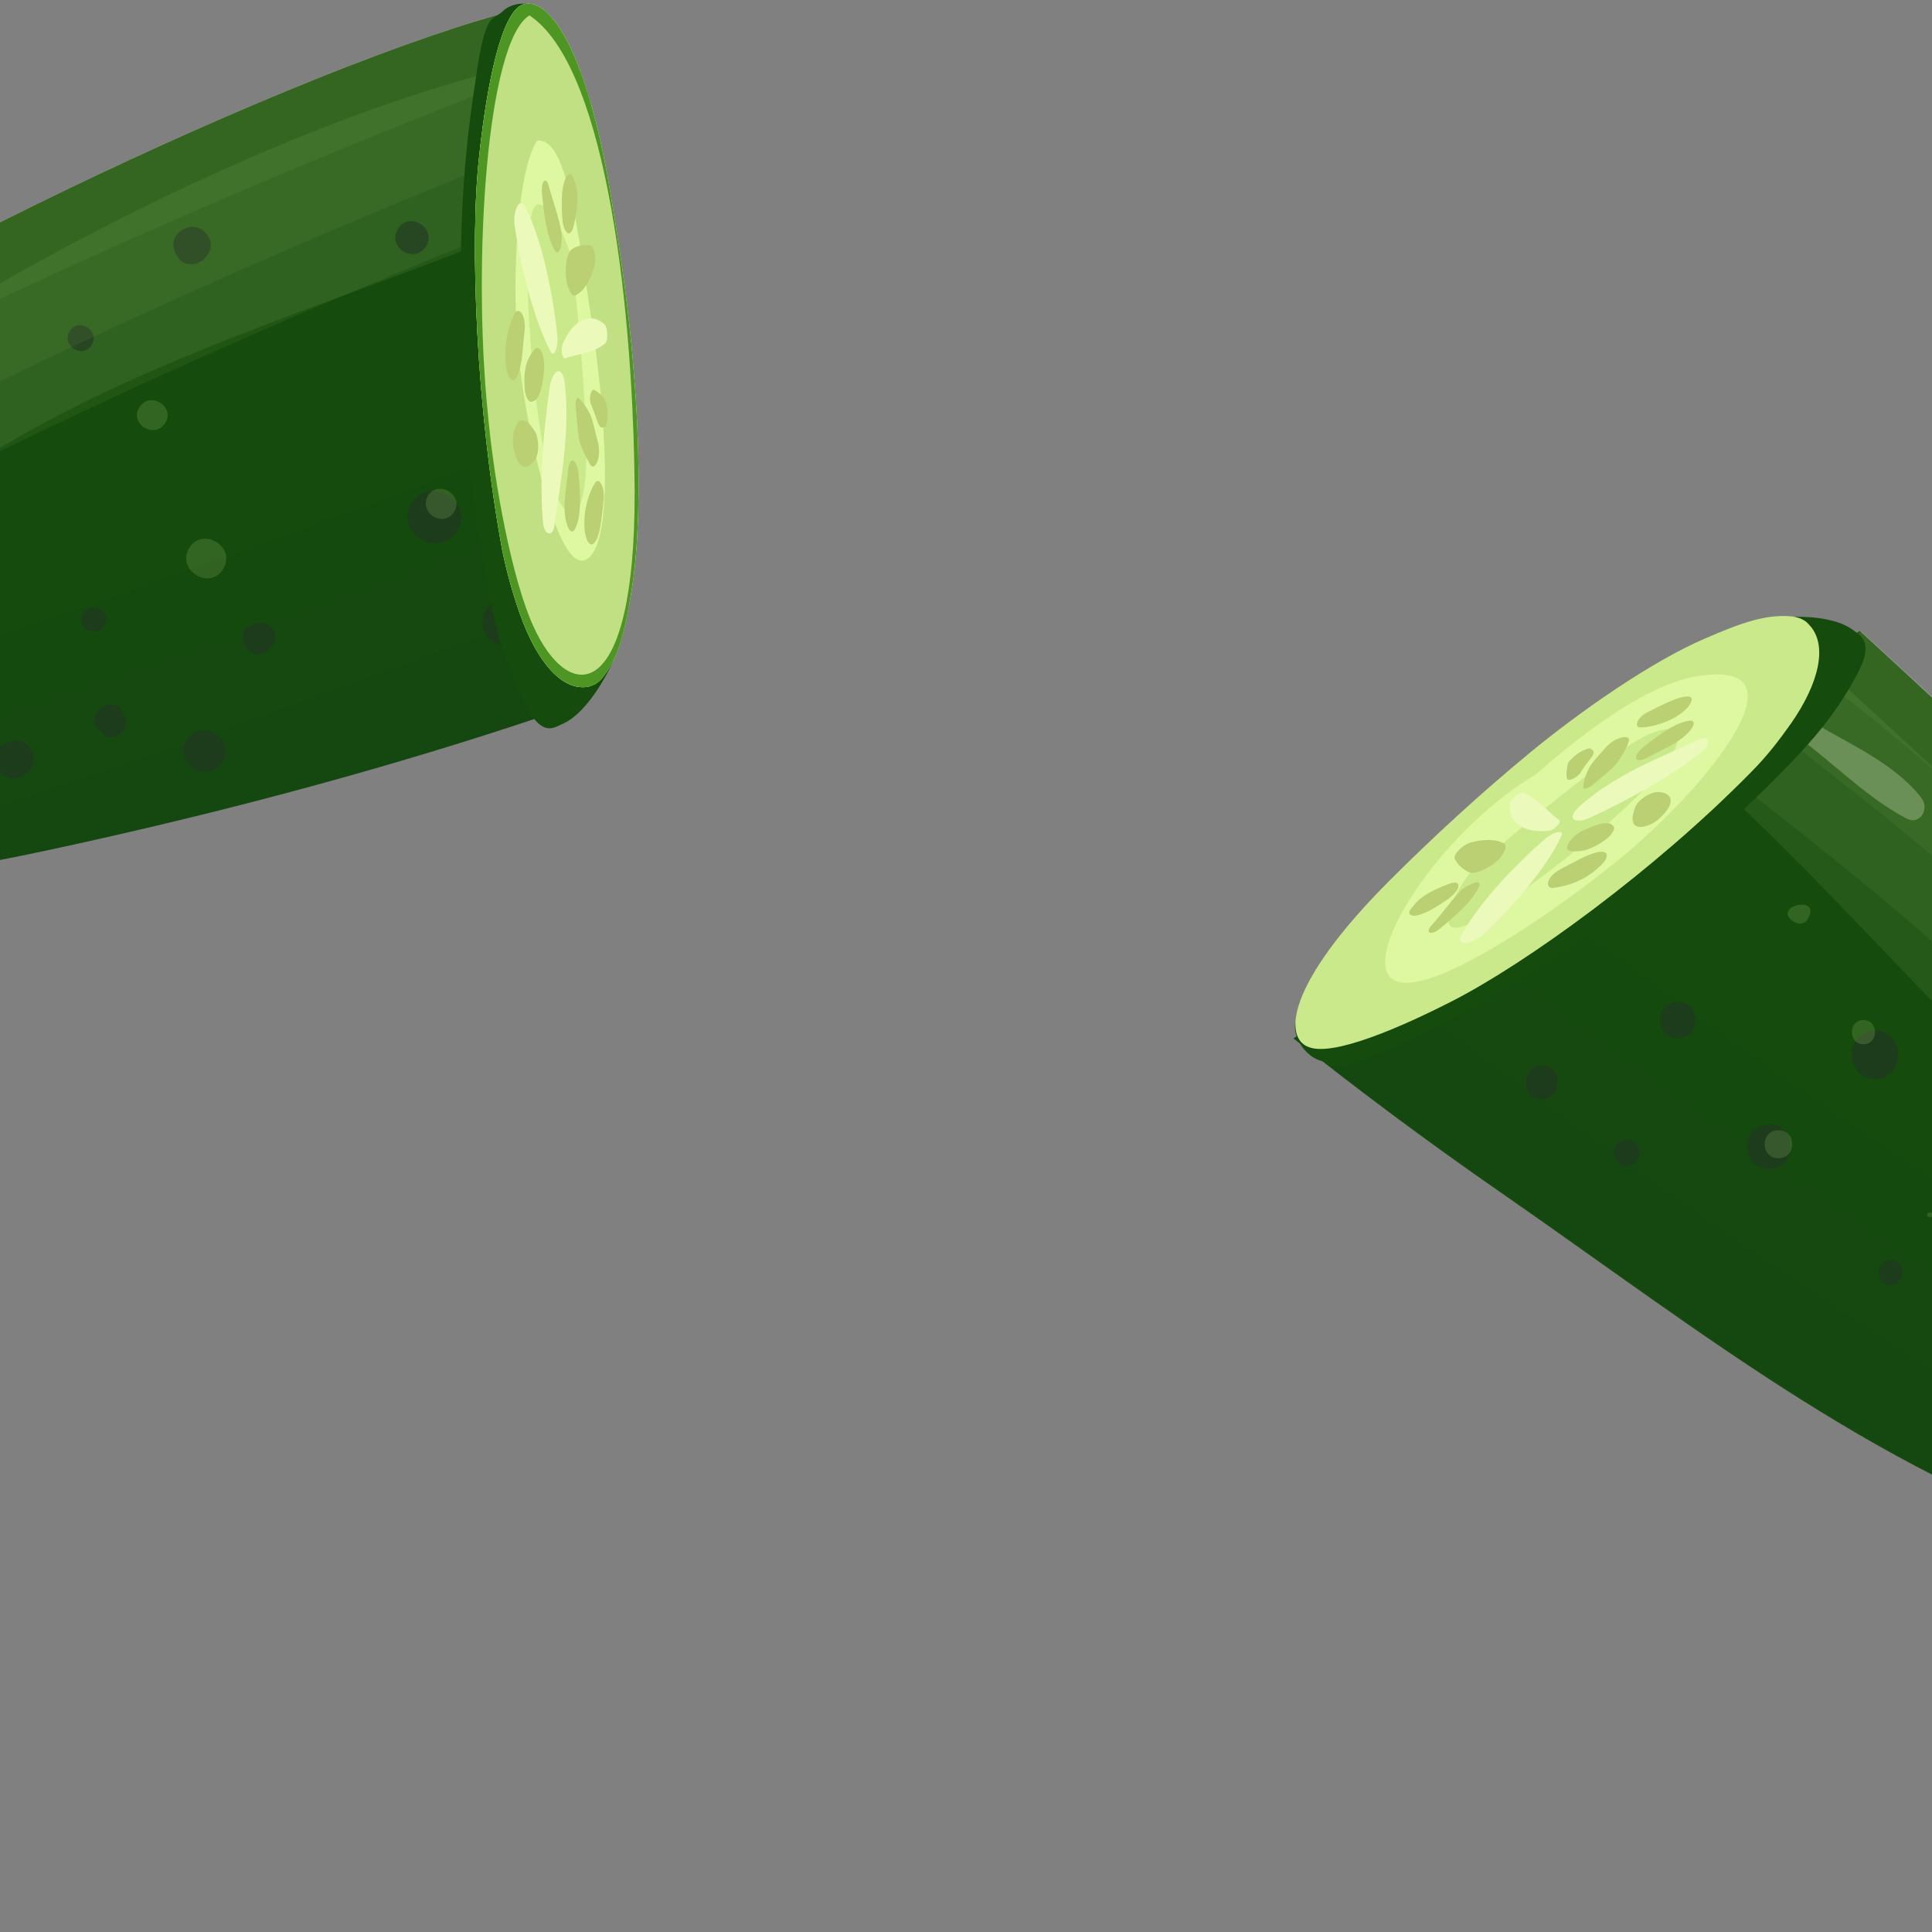 <?xml version="1.0" encoding="utf-8"?>
<!-- Generator: Adobe Illustrator 25.2.1, SVG Export Plug-In . SVG Version: 6.00 Build 0)  -->
<svg version="1.1" id="Layer_2" xmlns="http://www.w3.org/2000/svg" xmlns:xlink="http://www.w3.org/1999/xlink" x="0px" y="0px"
	 viewBox="0 0 200 200" style="enable-background:new 0 0 200 200;" xml:space="preserve">
<rect x="0" y="0" width="200" height="200" fill="#808080" stroke="none"/>
<style type="text/css">
	.st0{clip-path:url(#SVGID_2_);fill:#154B0D;}
	.st1{opacity:9.000000e-02;clip-path:url(#SVGID_2_);}
	.st2{fill:#CAE98B;}
	.st3{clip-path:url(#SVGID_2_);}
	.st4{fill:#1D3C1C;}
	.st5{opacity:0.17;clip-path:url(#SVGID_2_);}
	.st6{opacity:8.000000e-02;clip-path:url(#SVGID_2_);}
	.st7{opacity:6.000000e-02;clip-path:url(#SVGID_2_);}
	.st8{fill:#154B0D;}
	.st9{fill:#DEF7A1;}
	.st10{clip-path:url(#SVGID_4_);}
	.st11{fill:#C1E083;}
	.st12{fill:#4D9623;}
	.st13{fill:#EBF9BB;}
	.st14{fill:#BBD073;}
	.st15{opacity:0.26;}
	.st16{fill:#FFFFFF;}
	.st17{opacity:0.17;}
	.st18{opacity:9.000000e-02;clip-path:url(#SVGID_6_);}
	.st19{opacity:0.26;clip-path:url(#SVGID_6_);}
	.st20{clip-path:url(#SVGID_6_);}
	.st21{opacity:0.17;clip-path:url(#SVGID_6_);}
	.st22{opacity:8.000000e-02;clip-path:url(#SVGID_6_);}
	.st23{opacity:6.000000e-02;clip-path:url(#SVGID_6_);}
	.st24{clip-path:url(#SVGID_8_);}
	.st25{fill:none;}
</style>
<g>
	<g>
		<defs>
			<path id="SVGID_1_" d="M53.4,1c8.1-2.1,61.8-18.7,83.1-15c7.4,1.3,19,2.5,24.7,8.4c10.1,10.4,2.9,23.6-6.8,32.1
				C134.7,43.7,112,51.5,88,61.9C61.4,73.6,33.4,81.9,5,88c-10.7,2.3-21.9,4.3-32.5,1.5c-10.6-2.7-20.5-11.4-21-22.4
				c-0.4-7.7,6-16.6,11.6-21.8C-22.8,32.5,30.6,6.8,53.4,1z"/>
		</defs>
		<clipPath id="SVGID_2_">
			<use xlink:href="#SVGID_1_"  style="overflow:visible;"/>
		</clipPath>
		<path class="st0" d="M56.6,74c-0.3-5.1-0.5-10.1-0.9-15.2c-0.9-13.3-1.9-26.7-2.8-40C52.6,13,52.1,7.2,51.7,1.5
			C28,8.1-23.1,32.8-36.9,45.4c-5.7,5.2-12,14.1-11.6,21.8c0.5,10.9,10.4,19.7,21,22.4C-17,92.3-5.8,90.3,5,88
			C22.4,84.3,39.7,79.7,56.6,74z"/>
		<g class="st1">
			<path class="st2" d="M0.6,46c15.1-8.9,32.7-14.3,49-20.7c1.2-0.5,2.4-0.9,3.7-1.3c-0.1-1.7-0.2-3.4-0.4-5.1
				c-0.3-3.9-0.6-7.9-0.9-11.8c-0.8,0.2-1.6,0.5-2.4,0.7C33.7,12.2,17.4,19.7,2.9,27.7c-16.2,8.9-28.8,21.6-42.3,33.7
				c-1.2,1-0.5,3.4,1.3,3C-24.9,61.3-11,52.8,0.6,46z"/>
		</g>
		<g class="st3">
			<path class="st4" d="M47.3,55c1.9-3-2.8-5.9-4.7-2.9C40.7,55.1,45.4,58,47.3,55L47.3,55z"/>
		</g>
		<g class="st3">
			<path class="st4" d="M54.7,63.1c-1.2-2.6-5.3-1-4.7,1.8C50.8,68.4,56.2,66.5,54.7,63.1L54.7,63.1z"/>
		</g>
		<g class="st3">
			<path class="st4" d="M27.5,67.5c0.1-0.1,0.2-0.1,0.2-0.2c0.7-0.4,1.1-1.3,0.6-2.1c-0.6-0.9-1.4-0.9-2.4-0.5
				C24.1,65.6,25.8,68.6,27.5,67.5L27.5,67.5z"/>
		</g>
		<g class="st3">
			<path class="st4" d="M10.2,63.8c0.1-0.1-0.1-0.3-0.2-0.1C9.9,63.8,10.2,63.9,10.2,63.8L10.2,63.8z"/>
		</g>
		<g class="st3">
			<path class="st4" d="M10.8,64.8c0.9-1.4-1.3-2.7-2.2-1.3C7.8,64.9,9.9,66.2,10.8,64.8L10.8,64.8z"/>
		</g>
		<g class="st3">
			<path class="st4" d="M9.5,35.7c0.9-1.5-1.4-2.9-2.3-1.4C6.3,35.8,8.6,37.2,9.5,35.7L9.5,35.7z"/>
		</g>
		<g class="st3">
			<path class="st4" d="M21.3,24.1c-1.5-1.6-4.2,0.2-3.1,2.2C19.5,28.9,23.2,26.2,21.3,24.1L21.3,24.1z"/>
		</g>
		<g class="st3">
			<path class="st4" d="M44.1,25.5c1.2-1.9-1.8-3.7-2.9-1.8C40,25.6,42.9,27.4,44.1,25.5L44.1,25.5z"/>
		</g>
		<g class="st3">
			<path class="st4" d="M-14.1,45c0,0.1,0.1,0.2,0.1,0.3c0.4,0.8,1.2,0.9,1.9,0.6c0.1,0,0.2-0.1,0.4-0.1c1.5-0.6,1.1-2.9-0.3-3.3
				C-13.5,42-14.8,43.6-14.1,45L-14.1,45z"/>
		</g>
		<g class="st3">
			<path class="st4" d="M-28.6,50.4c1.3-2-1.9-4-3.1-2C-33,50.5-29.8,52.4-28.6,50.4L-28.6,50.4z"/>
		</g>
		<g class="st3">
			<path class="st4" d="M-18.2,61.4c0,0,0.1,0.1,0.1,0.1c1.4,1.4,3.9,1,4.5-1.1c0.7-2.2-1.8-4.2-3.8-3.1c0,0-0.1,0.1-0.1,0.1
				C-18.9,58.2-19.4,60.2-18.2,61.4L-18.2,61.4z"/>
		</g>
		<g class="st3">
			<path class="st4" d="M-38.6,59.4c0.1-0.1,0.1-0.1,0.2-0.2c0.7-0.6,0.7-1.7,0.1-2.3c-0.5-0.5-1.2-0.6-1.8-0.4
				C-42.7,57.3-40.7,61-38.6,59.4L-38.6,59.4z"/>
		</g>
		<g class="st3">
			<path class="st4" d="M-33.9,74.8c1.3-2.1-2-4.2-3.3-2C-38.5,74.9-35.2,76.9-33.9,74.8L-33.9,74.8z"/>
		</g>
		<g class="st3">
			<path class="st4" d="M-23.1,72.8c0.5-0.9-0.8-1.7-1.3-0.8S-23.6,73.7-23.1,72.8L-23.1,72.8z"/>
		</g>
		<g class="st3">
			<path class="st4" d="M-16.9,85.3c1-1.6-1.5-3.2-2.5-1.6C-20.5,85.4-17.9,87-16.9,85.3L-16.9,85.3z"/>
		</g>
		<g class="st3">
			<path class="st4" d="M-8.4,73.3c1-1.7-1.6-3.3-2.6-1.6C-12,73.3-9.5,75-8.4,73.3L-8.4,73.3z"/>
		</g>
		<g class="st3">
			<path class="st4" d="M2.7,80.1C2.7,80,2.8,80,2.9,79.9c1.4-1.2,0.1-3.7-1.7-3.2c-0.1,0-0.2,0.1-0.3,0.1
				C-2.1,77.7,0.3,82.1,2.7,80.1L2.7,80.1z"/>
		</g>
		<g class="st3">
			<path class="st4" d="M10.2,75.5c0.1,0.1,0.2,0.2,0.3,0.3c1.2,1.3,3.1-0.2,2.4-1.7c-0.1-0.1-0.1-0.2-0.2-0.4
				C11.8,71.7,8.6,73.8,10.2,75.5L10.2,75.5z"/>
		</g>
		<g class="st3">
			<path class="st4" d="M23,78.9c1.5-2.4-2.2-4.7-3.7-2.3S21.5,81.3,23,78.9L23,78.9z"/>
		</g>
		<g class="st5">
			<path class="st2" d="M47,53c1.1-1.7-1.6-3.4-2.7-1.7C43.3,53.1,45.9,54.7,47,53L47,53z"/>
		</g>
		<g class="st5">
			<path class="st2" d="M49.2,35c0.3-0.4-0.4-0.8-0.6-0.4C48.3,35.1,49,35.4,49.2,35L49.2,35z"/>
		</g>
		<g class="st5">
			<path class="st2" d="M50.1,35.6c0.8-1.3-1.2-2.6-2-1.3C47.3,35.6,49.3,36.9,50.1,35.6L50.1,35.6z"/>
		</g>
		<g class="st5">
			<path class="st2" d="M17.1,43.8c1.1-1.7-1.6-3.4-2.7-1.6C13.4,43.9,16,45.5,17.1,43.8L17.1,43.8z"/>
		</g>
		<g class="st5">
			<path class="st2" d="M23.1,58.9c1.4-2.3-2.1-4.4-3.5-2.2C18.2,59,21.7,61.2,23.1,58.9L23.1,58.9z"/>
		</g>
		<g class="st6">
			<path class="st4" d="M56,63.5C38.8,70,21.5,76.2,4.1,82c-19,6.3-40.8,7.9-58.5,17.3c-3.9,2.1-6.1,6.5-4.2,10.8
				c8.7,19.8,35.5,17.9,53.4,17.3c21.5-0.8,42.5-4.4,63.4-9C57.8,100.1,57.2,81.8,56,63.5z"/>
		</g>
		<g class="st6">
			<path class="st4" d="M55.7,58.8c-0.1-1.5-0.2-2.9-0.3-4.4C37.3,61.3,19.1,67.9,0.6,74c-19,6.3-40.8,7.9-58.5,17.3
				c-3.9,2.1-6.1,6.5-4.2,10.8c8.7,19.8,35.5,17.9,53.4,17.3c22.6-0.8,44.7-4.8,66.7-9.7C57.5,92.7,56.9,75.8,55.7,58.8z"/>
		</g>
		<g class="st6">
			<path class="st4" d="M55.7,58.8c-0.3-4.3-0.6-8.5-0.9-12.8C36.1,53.1,17.3,60-1.8,66.3c-19,6.3-40.8,7.9-58.5,17.3
				c-3.9,2.1-6.1,6.5-4.2,10.8c8.7,19.8,35.5,17.9,53.4,17.3c23.3-0.9,46.2-5.1,68.8-10.2C57.3,87.2,56.7,73,55.7,58.8z"/>
		</g>
		<g class="st7">
			<path class="st2" d="M37.9-44.1c-25.3,6.4-49.8,16.1-74.1,25.4c-25,9.6-52.1,24.5-55.7,53.5c-1.1,9.3,5,18.2,13.5,21.5
				c23,8.9,37.8-5,57.1-14.9C-0.1,30.5,22,20.7,44.1,11.9c2.8-1.1,5.5-2.2,8.1-3.2c0-0.1,0-0.3,0-0.4C52.1,8.2,52,8.1,51.9,8
				c-0.5-0.9-0.5-1.7-0.3-2.7c0,0,0,0,0,0c0.1-0.7,0.1-1.5,0.1-2.2c-0.1-1.4-0.2-2.9-0.3-4.3c-0.3-3.6-0.9-7.3-1.3-11
				c-2.1-2.9-2.5-6.7-2.7-10.4c-0.3-5.1-0.4-10.3-0.4-15.4c0-2.8,0-5.6,0.1-8.4C44.1-45.7,41-44.9,37.9-44.1z"/>
		</g>
		<g class="st7">
			<path class="st2" d="M46.9-39.9C21.6-33.5-2.9-23.9-27.2-14.5C-52.3-4.9-79.4,10-82.9,39c-1.1,9.3,5,18.2,13.5,21.5
				c23,8.9,37.8-5,57.1-14.9c21.1-10.8,43-20.5,65-29.3c-0.2-2.6-0.4-5.3-0.6-7.9C52.1,8.2,52,8.1,51.9,8c-0.5-0.9-0.5-1.7-0.3-2.7
				c0,0,0,0,0,0c0.1-0.7,0.1-1.5,0.1-2.2c-0.1-1.4-0.2-2.9-0.3-4.3c-0.3-3.6-0.9-7.3-1.3-11c-2.1-2.9-2.5-6.7-2.7-10.4
				c-0.3-5.1-0.4-10.3-0.4-15.4c0-0.6,0-1.3,0-1.9C47.1-40,47-40,46.9-39.9z"/>
		</g>
		<g class="st7">
			<path class="st2" d="M-26.1-7.8c-25,9.6-52.1,24.5-55.7,53.5c-1.1,9.3,5,18.2,13.5,21.5c23,8.9,37.8-5,57.1-14.9
				C9.7,41.6,31.5,32,53.3,23.3c-0.1-1.5-0.2-3-0.3-4.5c-0.2-3.5-0.5-7-0.8-10.4C52.1,8.2,52,8.1,51.9,8c-0.5-0.9-0.5-1.7-0.3-2.7
				c0,0,0,0,0,0c0.1-0.7,0.1-1.5,0.1-2.2c-0.1-1.4-0.2-2.9-0.3-4.3c-0.3-3.6-0.9-7.3-1.3-11c-2.1-2.9-2.5-6.7-2.7-10.4
				c-0.2-3.4-0.3-6.9-0.3-10.3C22.2-26.6-2.1-17-26.1-7.8z"/>
		</g>
	</g>
	<g>
		<path class="st8" d="M56.4,1.2c-0.9-1-3.2-1.2-4.4,0c-0.4,0.4-1,0.5-1.4,1.2c-0.6,1.1-1,3.3-1.3,5.4c-1.2,7.9-1.7,13.5-1.6,24.9
			c0,5,0.9,16.6,1.6,21.2c1.6,10,2.5,13.8,4.9,18.7c1.8,3.7,3,2.8,3.9,2.4c1.8-0.7,3.8-3.2,5.3-6.4c-2.3-3-5.1-9.7-6-17.1
			C55.5,35.1,56.3,18.2,56.4,1.2z"/>
		<path class="st2" d="M62.9,18.3c1.1,6.4,2.2,13.4,2.7,20.2c0.6,6.9,0.8,16.3-0.2,22.5c-0.7,4.3-1.3,6.9-2.9,9
			c-0.5,0.7-1.1,1-1.7,1.1c-2.6,0.4-5.2-2.5-7-7.6c-0.7-2-1.3-4.1-1.8-6.5c-2.7-14.6-3.4-31.9-2.4-40.8c0.6-5.7,1.9-13.8,4.1-15.5
			C55.8-0.8,60,2.5,62.9,18.3z"/>
		<g>
			<path class="st9" d="M63,41.8c2-10.7-2.5-25.5-6.4-28.7c-6.1-5-5.4,19-4.6,28c1.2,11.9,6,28.1,10.6,17c3.4-8.2,0.2-26.7-1.7-35.4
				c-0.7-3-2.2-0.8-1.9,2.3c0.8,7.1,1.6,14.8,1.7,22.2c0,4-0.8,7.2-2.4,5.3c-1.5-1.8-2.3-7.2-2.8-11c-0.4-2.8-2.1-21.4,0.5-20.3
				c2.9,1.2,5.4,12.9,5.8,19.8C61.9,42.6,62.7,43.4,63,41.8L63,41.8z"/>
		</g>
		<g>
			<defs>
				<path id="SVGID_3_" d="M62.9,18.3c1.1,6.4,2.2,13.4,2.7,20.2c0.6,6.9,0.8,16.3-0.2,22.5c-0.7,4.3-1.3,6.9-2.9,9
					c-0.5,0.7-1.1,1-1.7,1.1c-2.6,0.4-5.2-2.5-7-7.6c-0.7-2-1.3-4.1-1.8-6.5c-2.7-14.6-3.4-31.9-2.4-40.8c0.6-5.7,1.9-13.8,4.1-15.5
					C55.8-0.8,60,2.5,62.9,18.3z"/>
			</defs>
			<clipPath id="SVGID_4_">
				<use xlink:href="#SVGID_3_"  style="overflow:visible;"/>
			</clipPath>
			<g class="st10">
				<path class="st11" d="M61.3,18.5c0.2-7-1.7-15-4-17.5c-2.9-3.1-6.2-1.1-7.4,4.6c-3.6,16.5,0.1,52.4,5.8,63
					c5.2,9.8,11-4.5,11-19.5c0-13.9-3.1-40.5-9.2-43.7c-1.2-0.6-3.2,9.5-2,9.2c3.2-0.8,4.4,9.9,5.7,18.3c0.9,5.6,2.8,22.1-0.2,24.8
					c-3.2,2.9-6.4-13.6-7.1-19c-1.7-12.5,0.7-35.5,6.3-19.3C60.5,20.3,61.3,19.8,61.3,18.5L61.3,18.5z"/>
			</g>
			<g class="st10">
				<path class="st12" d="M55.1,1.8c7.8,5.7,10.5,30.8,10.6,49.3C65.7,73,58.9,73,55.2,64.8c-2.1-4.6-4-14.3-4.7-22
					C48.9,27,50.4,4.3,54.8,1.6c0.7-0.4,3-1,2.2-1.4c-6.7-2.9-10.7,12.8-10.1,27.3c0.7,17.5,7,49.2,14.1,47.8
					C73.8,72.8,64.9-9,53.5-4c-0.3,0.1,0.4,4.8,0.6,5.1L55.1,1.8z"/>
			</g>
		</g>
		<g>
			<path class="st13" d="M58.5,37.1c1.4-0.5,2.8-0.5,4.1-1.5c0.4-0.3,0.3-1.7,0-2c-1.4-1.3-3.2-0.6-4.3,1.9
				C58,36.1,58.2,37.2,58.5,37.1L58.5,37.1z"/>
		</g>
		<g>
			<path class="st13" d="M57.7,34.8c-0.5-4.9-1.8-10.6-3.4-13.5c-0.5-1-1.3,0.7-1,2.2c0.7,4.7,2.1,9.9,3.7,12.9
				C57.4,37.1,57.8,35.8,57.7,34.8L57.7,34.8z"/>
		</g>
		<g>
			<path class="st13" d="M56.9,40.1c-0.6,4.3-1.1,9.2-0.7,13.9c0.1,1.4,1,1.7,1.2,0.4c0.6-4.5,1.6-9.3,1.1-14.4
				C58.3,37.6,57.2,38.2,56.9,40.1L56.9,40.1z"/>
		</g>
		<g>
			<path class="st14" d="M61.1,25.4c-0.6-0.1-1.3,0-1.9,0.4c-0.6,0.4-0.8,2.3-0.5,3.6c0.2,0.7,0.5,1.3,0.8,1.2
				c0.8-0.3,1.5-1.3,2-2.9C61.8,26.8,61.5,25.5,61.1,25.4L61.1,25.4z"/>
		</g>
		<g>
			<path class="st14" d="M56.1,19.9c0.2,2.4,0.5,4.5,1.3,6c0.5,0.9,0.9-0.8,0.7-1.9c-0.3-1.8-0.9-3.2-1.3-4.8
				C56.5,18.2,56,18.8,56.1,19.9L56.1,19.9z"/>
		</g>
		<g>
			<path class="st14" d="M58.7,18.2c-0.6,0.9-0.6,2.6-0.5,4.3c0.1,1.7,0.9,2.3,1.2,0.8c0.3-1.4,0.6-3.1,0.1-4.5
				C59.3,18.1,59,17.8,58.7,18.2L58.7,18.2z"/>
		</g>
		<g>
			<path class="st14" d="M59.6,42.2c0.1,1.1,0.2,2.6,0.4,3.5c0.3,1,0.7,1.7,1.1,2.4c0.5,0.8,1.2-0.9,0.8-2.3
				c-0.3-1.1-0.5-2.3-0.9-3.1c-0.4-0.7-0.7-1.1-1.1-1.5C59.7,41.1,59.5,41.6,59.6,42.2L59.6,42.2z"/>
		</g>
		<g>
			<path class="st14" d="M61.2,41.9c0.2,0.5,0.4,1,0.6,1.6c0.2,0.6,0.4,0.9,0.7,0.7c0,0,0.1,0,0.1,0c0.2-0.1,0.3-0.7,0.3-1.2
				c0-0.1,0-0.2,0-0.3c0-0.5-0.2-1.2-0.3-1.4c-0.3-0.4-0.7-0.7-1-0.9C61.2,40.1,60.9,41.2,61.2,41.9L61.2,41.9z"/>
		</g>
		<g>
			<path class="st14" d="M58.8,48.8c-0.2,1.9-0.7,4.1,0,5.8c0.2,0.4,0.5,0.6,0.7,0.2c0.7-1.2,0.6-3.6,0.4-5.6
				C59.8,47.5,58.9,47,58.8,48.8L58.8,48.8z"/>
		</g>
		<g>
			<path class="st14" d="M61.6,50c-0.6,0.9-1.2,2.7-1.1,4.6c0.1,1.4,0.6,2.2,1.1,1.5c0.6-0.8,0.7-2.9,0.9-4.4
				C62.6,50.4,62,49.3,61.6,50L61.6,50z"/>
		</g>
		<g>
			<path class="st14" d="M55.3,36.2c-0.6,0.8-1.1,1.6-1,3.7c0,0.9,0.3,1.7,0.7,1.7c0.8-0.1,1.1-1.3,1.3-3
				C56.5,36.9,55.9,35.5,55.3,36.2L55.3,36.2z"/>
		</g>
		<g>
			<path class="st14" d="M53.2,32.6c-0.6,1.4-1.1,3.1-0.8,5.4c0.2,1.4,0.8,1.8,1.2,0.8c0.5-1.2,0.5-2.9,0.7-4.5
				C54.5,32.5,53.6,31.6,53.2,32.6L53.2,32.6z"/>
		</g>
		<g>
			<path class="st14" d="M55.4,44.7c-0.6-1-1.5-1.8-2-0.6c-0.3,0.6-0.4,1.6-0.2,2.5c0.5,2.3,1.6,2,2.3,0.8
				C55.8,46.8,55.8,45.4,55.4,44.7L55.4,44.7z"/>
		</g>
	</g>
</g>
<g>
	<line class="st4" x1="133" y1="26.2" x2="133" y2="26.2"/>
</g>
<g>
	<path class="st8" d="M245.1,124.4c-7.1-17.5-40.3-47.8-52.6-59.1c-5.2,3.9-10.5,7.7-15.8,11.5c-10.9,7.8-21.7,15.6-32.5,23.5
		c-3.4,2.5-6.8,4.8-10.3,7.2c6.9,5.5,13.9,10.7,21.1,15.7c21.5,14.9,40.1,30,65.1,37.7c12.4,3.8,27.4,2.9,30.9-11.1
		C253,141.8,248,131.3,245.1,124.4z"/>
	<g class="st15">
		<path class="st16" d="M186.8,76.8c3.4,2.6,6.7,5.9,10.5,7.9c1.4,0.8,2.5-0.9,1.6-2.1c-2.7-3.5-7.3-5.5-11-7.7
			C186.7,74.3,185.8,76,186.8,76.8L186.8,76.8z"/>
	</g>
	<g>
		<path class="st4" d="M195.1,132.8c0,0,0.1,0,0.1,0.1c0.4,0.2,0.9,0.2,1.3-0.2c0,0,0.1-0.1,0.1-0.1c0.8-0.8,0.2-2.2-0.9-2.2
			C194.5,130.4,193.9,132.2,195.1,132.8L195.1,132.8z"/>
	</g>
	<g>
		<path class="st4" d="M194.1,111.7c3.2,0,3.2-5,0-5S190.9,111.7,194.1,111.7L194.1,111.7z"/>
	</g>
	<g>
		<path class="st4" d="M183.1,121c3,0,3-4.6,0-4.6S180.1,121,183.1,121L183.1,121z"/>
	</g>
	<g>
		<path class="st4" d="M169.1,120.5c1.2-0.8,0.5-2.9-1-2.5C166.1,118.6,167.4,121.6,169.1,120.5L169.1,120.5z"/>
	</g>
	<g>
		<path class="st4" d="M173.7,107.5c2.4,0,2.4-3.8,0-3.8C171.3,103.7,171.3,107.5,173.7,107.5L173.7,107.5z"/>
	</g>
	<g>
		<path class="st4" d="M151.9,103.6c3.1,0,3.1-4.9,0-4.9C148.8,98.8,148.8,103.6,151.9,103.6L151.9,103.6z"/>
	</g>
	<g>
		<path class="st4" d="M159.6,113.8c2.2,0,2.2-3.5,0-3.5C157.4,110.3,157.4,113.8,159.6,113.8L159.6,113.8z"/>
	</g>
	<g class="st17">
		<path class="st2" d="M184.1,119.9c1.9,0,1.9-2.9,0-2.9C182.2,117,182.2,119.9,184.1,119.9L184.1,119.9z"/>
	</g>
	<g class="st17">
		<path class="st2" d="M199.8,126c0.3,0,0.3-0.5,0-0.5C199.4,125.5,199.4,126,199.8,126L199.8,126z"/>
	</g>
	<g class="st17">
		<path class="st2" d="M153.1,100.4c-0.1,0-0.1,0-0.2-0.1c-0.7-0.2-1.1,0.6-0.9,1.1c0,0.1,0.1,0.1,0.1,0.2c0.2,0.5,0.9,0.4,1.1,0
			c0.1-0.1,0.2-0.3,0.2-0.5C153.7,100.8,153.4,100.5,153.1,100.4L153.1,100.4z"/>
	</g>
	<g class="st17">
		<path class="st2" d="M185.5,95.3c0.1,0,0.1,0.1,0.2,0.1c0.4,0.3,1.1,0.3,1.4-0.2c0-0.1,0.1-0.1,0.1-0.2
			C188.5,92.7,183.6,93.7,185.5,95.3L185.5,95.3z"/>
	</g>
	<g class="st17">
		<path class="st2" d="M192.9,108.1c1.6,0,1.6-2.5,0-2.5S191.3,108.1,192.9,108.1L192.9,108.1z"/>
	</g>
	<g class="st17">
		<path class="st2" d="M170.8,88c2.8,0,2.8-4.3,0-4.3C168.1,83.8,168.1,88,170.8,88L170.8,88z"/>
	</g>
	<g>
		<defs>
			<path id="SVGID_5_" d="M188.6,61.6c6.1,5.8,48.4,42.6,56.6,62.7c2.8,7,7.9,17.5,5.9,25.4c-3.5,14.1-18.5,15-30.9,11.1
				c-25-7.7-43.6-22.8-65.1-37.7c-23.9-16.5-45.8-35.9-66-56.8C81.4,58.4,73.8,50,70.6,39.5c-3.3-10.5-1.1-23.4,8-29.7
				c6.3-4.4,17.2-3.7,24.6-1.6C121.6,13.5,171.6,45.3,188.6,61.6z"/>
		</defs>
		<clipPath id="SVGID_6_">
			<use xlink:href="#SVGID_5_"  style="overflow:visible;"/>
		</clipPath>
		<g class="st18">
			<path class="st2" d="M241.9,132.2c-3.4-13.5-15.2-24.8-24.2-34.9c-9.1-10.2-19.4-19.6-29.6-28.9c-3.8,2.8-7.6,5.5-11.4,8.2
				c-0.7,0.5-1.5,1.1-2.2,1.6c9.5,8.4,18.5,18.2,27,27c10.1,10.4,19.2,25.1,31.8,32.5C237.2,140.2,243.2,137.3,241.9,132.2z"/>
		</g>
		<g class="st19">
			<path class="st16" d="M208.4,94.6c5.7,6.1,10.9,12.9,15.5,19.9c4.3,6.5,6.9,13.8,10.9,20.3c1.1,1.8,3.8,1,3.9-1.1
				c0.5-16-17.1-32.4-29-40.8C208.7,92.2,207.6,93.8,208.4,94.6L208.4,94.6z"/>
		</g>
		<g class="st20">
			<path class="st4" d="M224.8,141.4c-0.1,0-0.1,0-0.2,0c-3.8,0.2-1.2,6,1.4,3.4c0,0,0.1-0.1,0.1-0.1
				C227.3,143.6,226.5,141.3,224.8,141.4L224.8,141.4z"/>
		</g>
		<g class="st20">
			<path class="st4" d="M213.8,136.3c0,0,0.1,0.1,0.1,0.1c0.8,0.8,2.4,0.3,2.3-1c0-0.1,0-0.1,0-0.2
				C216.2,132.5,211.9,134.4,213.8,136.3L213.8,136.3z"/>
		</g>
		<g class="st20">
			<path class="st4" d="M205,105.2c-0.1,0.1-0.1,0.2-0.2,0.2c-1.7,2.3,2.6,4.8,3.8,2.2c0-0.1,0.1-0.2,0.1-0.3
				C209.8,104.8,206.7,103,205,105.2L205,105.2z"/>
		</g>
		<g class="st21">
			<path class="st2" d="M207.5,136.1c2,0,2-3.1,0-3.1S205.5,136.1,207.5,136.1L207.5,136.1z"/>
		</g>
		<g class="st21">
			<path class="st2" d="M213.9,143.8c0.1,0,0.1-0.1,0.2-0.1c0.5-0.3,0.5-1.2-0.2-1.3c-0.1,0-0.2,0-0.2,0
				C212.2,142.2,212.7,144.5,213.9,143.8L213.9,143.8z"/>
		</g>
		<g class="st22">
			<path class="st4" d="M249.5,187.6c-4.3-24.3-23.7-29.8-42.2-41.2c-20.2-12.5-40-26.4-58.9-40.8c-1.9-1.4-3.8-2.9-5.6-4.3
				c-15.2,10.9-30.7,21.3-46.3,31.5c2.4,2.4,4.7,4.8,7.1,7.1c18.6,18.4,39.5,34.4,60,50.4c21.2,16.5,47.9,32,74.5,20.1
				C246.6,206.5,251,196.6,249.5,187.6z"/>
		</g>
		<g class="st22">
			<path class="st4" d="M254.4,180.5c-4.3-24.3-23.7-29.8-42.2-41.2c-20.2-12.5-40-26.4-58.9-40.8c-1.1-0.8-2.1-1.6-3.2-2.5
				c-2,1.4-3.9,2.8-5.9,4.2c-13.3,9.6-26.8,18.7-40.5,27.7c1.6,1.6,3.2,3.2,4.8,4.8c18.6,18.4,39.5,34.4,60,50.4
				c21.2,16.5,47.9,32,74.5,20.1C251.6,199.3,256,189.4,254.4,180.5z"/>
		</g>
		<g class="st22">
			<path class="st4" d="M259.7,174.4c-4.3-24.3-23.7-29.8-42.2-41.2c-20.2-12.5-40-26.4-58.9-40.8c-0.6-0.4-1.1-0.9-1.7-1.3
				c-4.2,3.1-8.5,6.1-12.7,9.1c-11.1,8-22.3,15.7-33.6,23.2c1.1,1.1,2.1,2.1,3.2,3.2c18.6,18.4,39.5,34.4,60,50.4
				c21.2,16.5,47.9,32,74.5,20.1C256.8,193.2,261.3,183.3,259.7,174.4z"/>
		</g>
		<g class="st23">
			<path class="st2" d="M272.8,85.3c-12.1-17.5-26.4-33.2-41.4-48.2c-1.2,0.8-2.4,1.6-3.5,2.5c-6.3,4.9-11.7,12.5-19.7,14.5
				c-0.3,0.1-0.7,0.1-1,0.1c-0.2,0.2-0.5,0.4-0.7,0.5c-4.8,2.6-9.1,6.8-13.5,10.1c-1.9,1.4-3.9,2.8-5.9,4.3
				c12.8,9.9,23.8,19.5,36.2,32c16.8,16.9,18.7,29.2,25,41.3c2.1,4,36,1.2,38.6-2.7C298.9,121.7,283,100.1,272.8,85.3z"/>
		</g>
		<g class="st23">
			<path class="st2" d="M274,95.2c-14.3-20.7-31.6-38.8-49.5-56.2c-1.9,1.4-3.9,2.7-5.7,4.1c-4.2,3.1-7.8,7.5-11.4,11.6
				c-0.5,0.6-1.3,0.9-2.1,1c-4.3,2.6-8.2,6.4-12.2,9.4c-3.9,2.9-7.9,5.8-11.9,8.6c15.9,12,28.7,22.7,43.4,37.5
				c16.8,16.9,18.7,29.2,25,41.3c2.1,4,36,1.2,38.6-2.7C300.1,131.5,284.1,109.9,274,95.2z"/>
		</g>
		<g class="st23">
			<path class="st2" d="M268.8,99.7c-14.3-20.6-31.5-38.7-49.4-56.2c-1.8,1.5-3.7,2.9-5.8,4.2c-0.7,0.5-1.5,1-2.2,1.5
				c-0.2,0.1-0.3,0.2-0.5,0.3c-0.3,0.3-0.7,0.6-1,0.9c-0.3,0.3-0.6,0.6-0.9,0.9c-0.1,0.2-0.3,0.3-0.4,0.5c0,0.1-0.1,0.2-0.1,0.2
				c-0.1,0.1-0.1,0.2-0.2,0.3c-0.1,0.8-0.5,1.6-1.3,2.2c-0.3,0.5-0.6,0.9-1.2,1.2c-0.5,0.3-1,0.4-1.5,0.5c-3.9,2.6-7.5,6-11.3,8.8
				c-5.4,4-10.8,7.9-16.3,11.8c-0.4,0.3-0.8,0.6-1.3,0.9c16.2,12.2,29.1,22.9,43.9,37.9c16.8,16.9,18.7,29.2,25,41.3
				c2.1,4,36,1.2,38.6-2.7C295,136,279,114.4,268.8,99.7z"/>
		</g>
	</g>
	<g>
		<path class="st8" d="M134.1,105.9c-0.3,1.3,0.9,3.4,2.6,3.9c0.5,0.1,1,0.6,1.8,0.6c1.3-0.1,3.2-0.9,5.1-1.7
			c7-3.2,11.8-5.7,20.7-11.9c4-2.7,12.7-9.6,15.9-12.7c7-6.7,9.5-9.6,12-14.2c1.9-3.5,0.4-4.1-0.4-4.7c-1.6-1.2-4.8-1.6-8.2-1.2
			c-1.1,3.6-4.7,9.7-10.1,14.3C161.5,88.5,147.7,96.9,134.1,105.9z"/>
		<path class="st2" d="M143.9,91.1c4.4-4.4,9.4-9,14.5-13.2c5.1-4.2,12.5-9.4,18.1-11.8c3.9-1.7,6.3-2.5,8.9-2.3
			c0.9,0.1,1.5,0.4,1.9,0.9c1.9,2,1.1,5.9-1.9,10.2c-1.2,1.7-2.5,3.4-4.1,5c-10,10.2-23.4,19.9-31.1,23.8
			c-4.9,2.5-12.1,5.7-14.7,4.7C132.9,107.5,133,102,143.9,91.1z"/>
		<g>
			<path class="st9" d="M162.5,78.4c-9.7,3.9-18.8,15.8-19.1,20.9c-0.4,7.9,18.4-5.4,25-11c8.8-7.4,18.9-20.2,7.3-18.3
				c-8.6,1.4-21.3,14.1-27.2,20.4c-2,2.2,0.7,2.4,2.9,0.5c5.2-4.5,10.8-9.3,16.6-13.3c3.1-2.2,6.2-3.1,5.6-0.7
				c-0.5,2.3-4.3,5.8-7.1,8.3c-2,1.8-15.8,13.2-16.5,10.4c-0.8-3.2,7.1-11.5,12.4-15.6C163.8,79,164,77.8,162.5,78.4L162.5,78.4z"/>
		</g>
		<g>
			<defs>
				<path id="SVGID_7_" d="M143.9,91.1c4.4-4.4,9.4-9,14.5-13.2c5.1-4.2,12.5-9.4,18.1-11.8c3.9-1.7,6.3-2.5,8.9-2.3
					c0.9,0.1,1.5,0.4,1.9,0.9c1.9,2,1.1,5.9-1.9,10.2c-1.2,1.7-2.5,3.4-4.1,5c-10,10.2-23.4,19.9-31.1,23.8
					c-4.9,2.5-12.1,5.7-14.7,4.7C132.9,107.5,133,102,143.9,91.1z"/>
			</defs>
			<clipPath id="SVGID_8_">
				<use xlink:href="#SVGID_7_"  style="overflow:visible;"/>
			</clipPath>
			<g class="st24">
				<path class="st25" d="M144.9,92.4c-5.7,3.6-10.9,9.5-11.5,12.8c-0.7,4.2,2.7,6,8.1,4c15.2-5.7,41.6-28.1,46.7-38.7
					c4.7-9.8-10-7.2-22,0.8c-11.1,7.4-30.4,24.3-29.4,31.3c0.2,1.4,9.4-2.3,8.5-3.2c-2.5-2.4,5.3-9.2,11.2-14.7
					c3.9-3.8,15.9-14.2,19.9-13.1c4.2,1.3-7.1,12.8-11,16.3c-9,8.2-28.7,18.3-19.1,4.8C146.9,92.1,146,91.7,144.9,92.4L144.9,92.4z"
					/>
			</g>
			<g class="st24">
				<path class="st25" d="M135.3,106.7c0-9.8,18.3-25.5,33-35.5c17.4-11.8,21.4-5.8,17.1,1.8c-2.4,4.3-9.1,11.1-14.7,15.9
					c-11.6,9.8-30.6,20.6-35.3,18.2c-0.8-0.4-2.6-2.1-2.4-1.2c1.7,7.4,16.4,2.5,27.7-5.8c13.5-9.9,35-32.3,29.7-37.8
					c-9.5-9.8-69.3,41.6-58.6,48.9c0.3,0.2,3.6-2.9,3.7-3.3L135.3,106.7z"/>
			</g>
		</g>
		<g>
			<path class="st13" d="M161.4,84.9c-1.2-0.9-2.1-2.1-3.6-2.8c-0.4-0.2-1.5,0.6-1.5,1.1c-0.2,1.9,1.4,3.1,4.1,2.8
				C160.9,85.9,161.7,85.1,161.4,84.9L161.4,84.9z"/>
		</g>
		<g>
			<path class="st13" d="M160,86.8c-3.6,3.1-7.3,7.2-8.8,10.2c-0.5,1,1.3,0.7,2.4-0.3c3.3-3.1,6.7-7.2,8-10.1
				C162.1,85.8,160.8,86.1,160,86.8L160,86.8z"/>
		</g>
		<g>
			<path class="st13" d="M164.7,84.6c3.8-1.8,8-4,11.5-6.8c1-0.9,0.8-1.8-0.4-1.2c-3.9,1.8-8.4,3.5-12.1,6.7
				C161.9,84.8,163.1,85.4,164.7,84.6L164.7,84.6z"/>
		</g>
		<g>
			<path class="st14" d="M150.6,88.9c0.3,0.6,0.8,1.1,1.5,1.4c0.6,0.3,2.3-0.5,3.2-1.5c0.4-0.5,0.7-1.1,0.5-1.4
				c-0.7-0.5-1.9-0.6-3.5-0.2C151.3,87.5,150.4,88.5,150.6,88.9L150.6,88.9z"/>
		</g>
		<g>
			<path class="st14" d="M149.1,96.1c1.8-1.5,3.3-2.8,4-4.3c0.4-0.9-1.1-0.3-1.9,0.4c-1.2,1.3-2,2.5-3.1,3.7
				C147.5,96.7,148.3,96.8,149.1,96.1L149.1,96.1z"/>
		</g>
		<g>
			<path class="st14" d="M146.3,94.8c1,0,2.4-0.9,3.7-1.8c1.3-1,1.3-2,0-1.5c-1.3,0.5-2.8,1.1-3.7,2.3
				C145.8,94.3,145.7,94.7,146.3,94.8L146.3,94.8z"/>
		</g>
		<g>
			<path class="st14" d="M164.8,81.3c0.8-0.7,1.9-1.5,2.5-2.2c0.6-0.8,1-1.5,1.3-2.3c0.3-0.9-1.4-0.5-2.3,0.5
				c-0.7,0.8-1.6,1.7-1.9,2.4c-0.3,0.7-0.5,1.2-0.5,1.8C163.9,81.8,164.4,81.6,164.8,81.3L164.8,81.3z"/>
		</g>
		<g>
			<path class="st14" d="M163.6,80c0.3-0.5,0.6-0.9,1-1.4c0.4-0.5,0.5-0.8,0.2-1c0,0-0.1,0-0.1-0.1c-0.2-0.1-0.7,0.1-1.2,0.4
				c-0.1,0.1-0.2,0.1-0.3,0.2c-0.4,0.3-0.9,0.8-0.9,1c-0.1,0.5-0.2,1-0.1,1.4C162.2,81,163.2,80.6,163.6,80L163.6,80z"/>
		</g>
		<g>
			<path class="st14" d="M170.6,78.4c1.6-0.9,3.6-1.6,4.6-3.1c0.2-0.4,0.2-0.7-0.2-0.7c-1.4,0.1-3.2,1.4-4.7,2.6
				C168.9,78.2,169.1,79.2,170.6,78.4L170.6,78.4z"/>
		</g>
		<g>
			<path class="st14" d="M169.8,75.3c1,0,2.8-0.4,4.3-1.5c1-0.8,1.4-1.7,0.6-1.7c-1,0-2.7,0.9-4.1,1.6
				C169.5,74.2,169.1,75.3,169.8,75.3L169.8,75.3z"/>
		</g>
		<g>
			<path class="st14" d="M162.6,88.1c1,0.1,1.9,0,3.5-1.1c0.7-0.5,1.2-1.2,0.9-1.5c-0.5-0.6-1.6-0.2-3.2,0.5
				C162.5,86.7,161.7,88,162.6,88.1L162.6,88.1z"/>
		</g>
		<g>
			<path class="st14" d="M160.9,91.9c1.4-0.2,3.1-0.7,4.7-2.2c1-0.9,1-1.7-0.1-1.5c-1.2,0.2-2.6,1.1-4,1.8
				C160,90.8,159.9,92.1,160.9,91.9L160.9,91.9z"/>
		</g>
		<g>
			<path class="st14" d="M169.3,83.5c-0.4,1-0.6,2.2,0.7,2.1c0.7-0.1,1.5-0.5,2.1-1.2c1.6-1.6,0.7-2.5-0.7-2.4
				C170.7,82.1,169.6,82.8,169.3,83.5L169.3,83.5z"/>
		</g>
	</g>
</g>
</svg>
